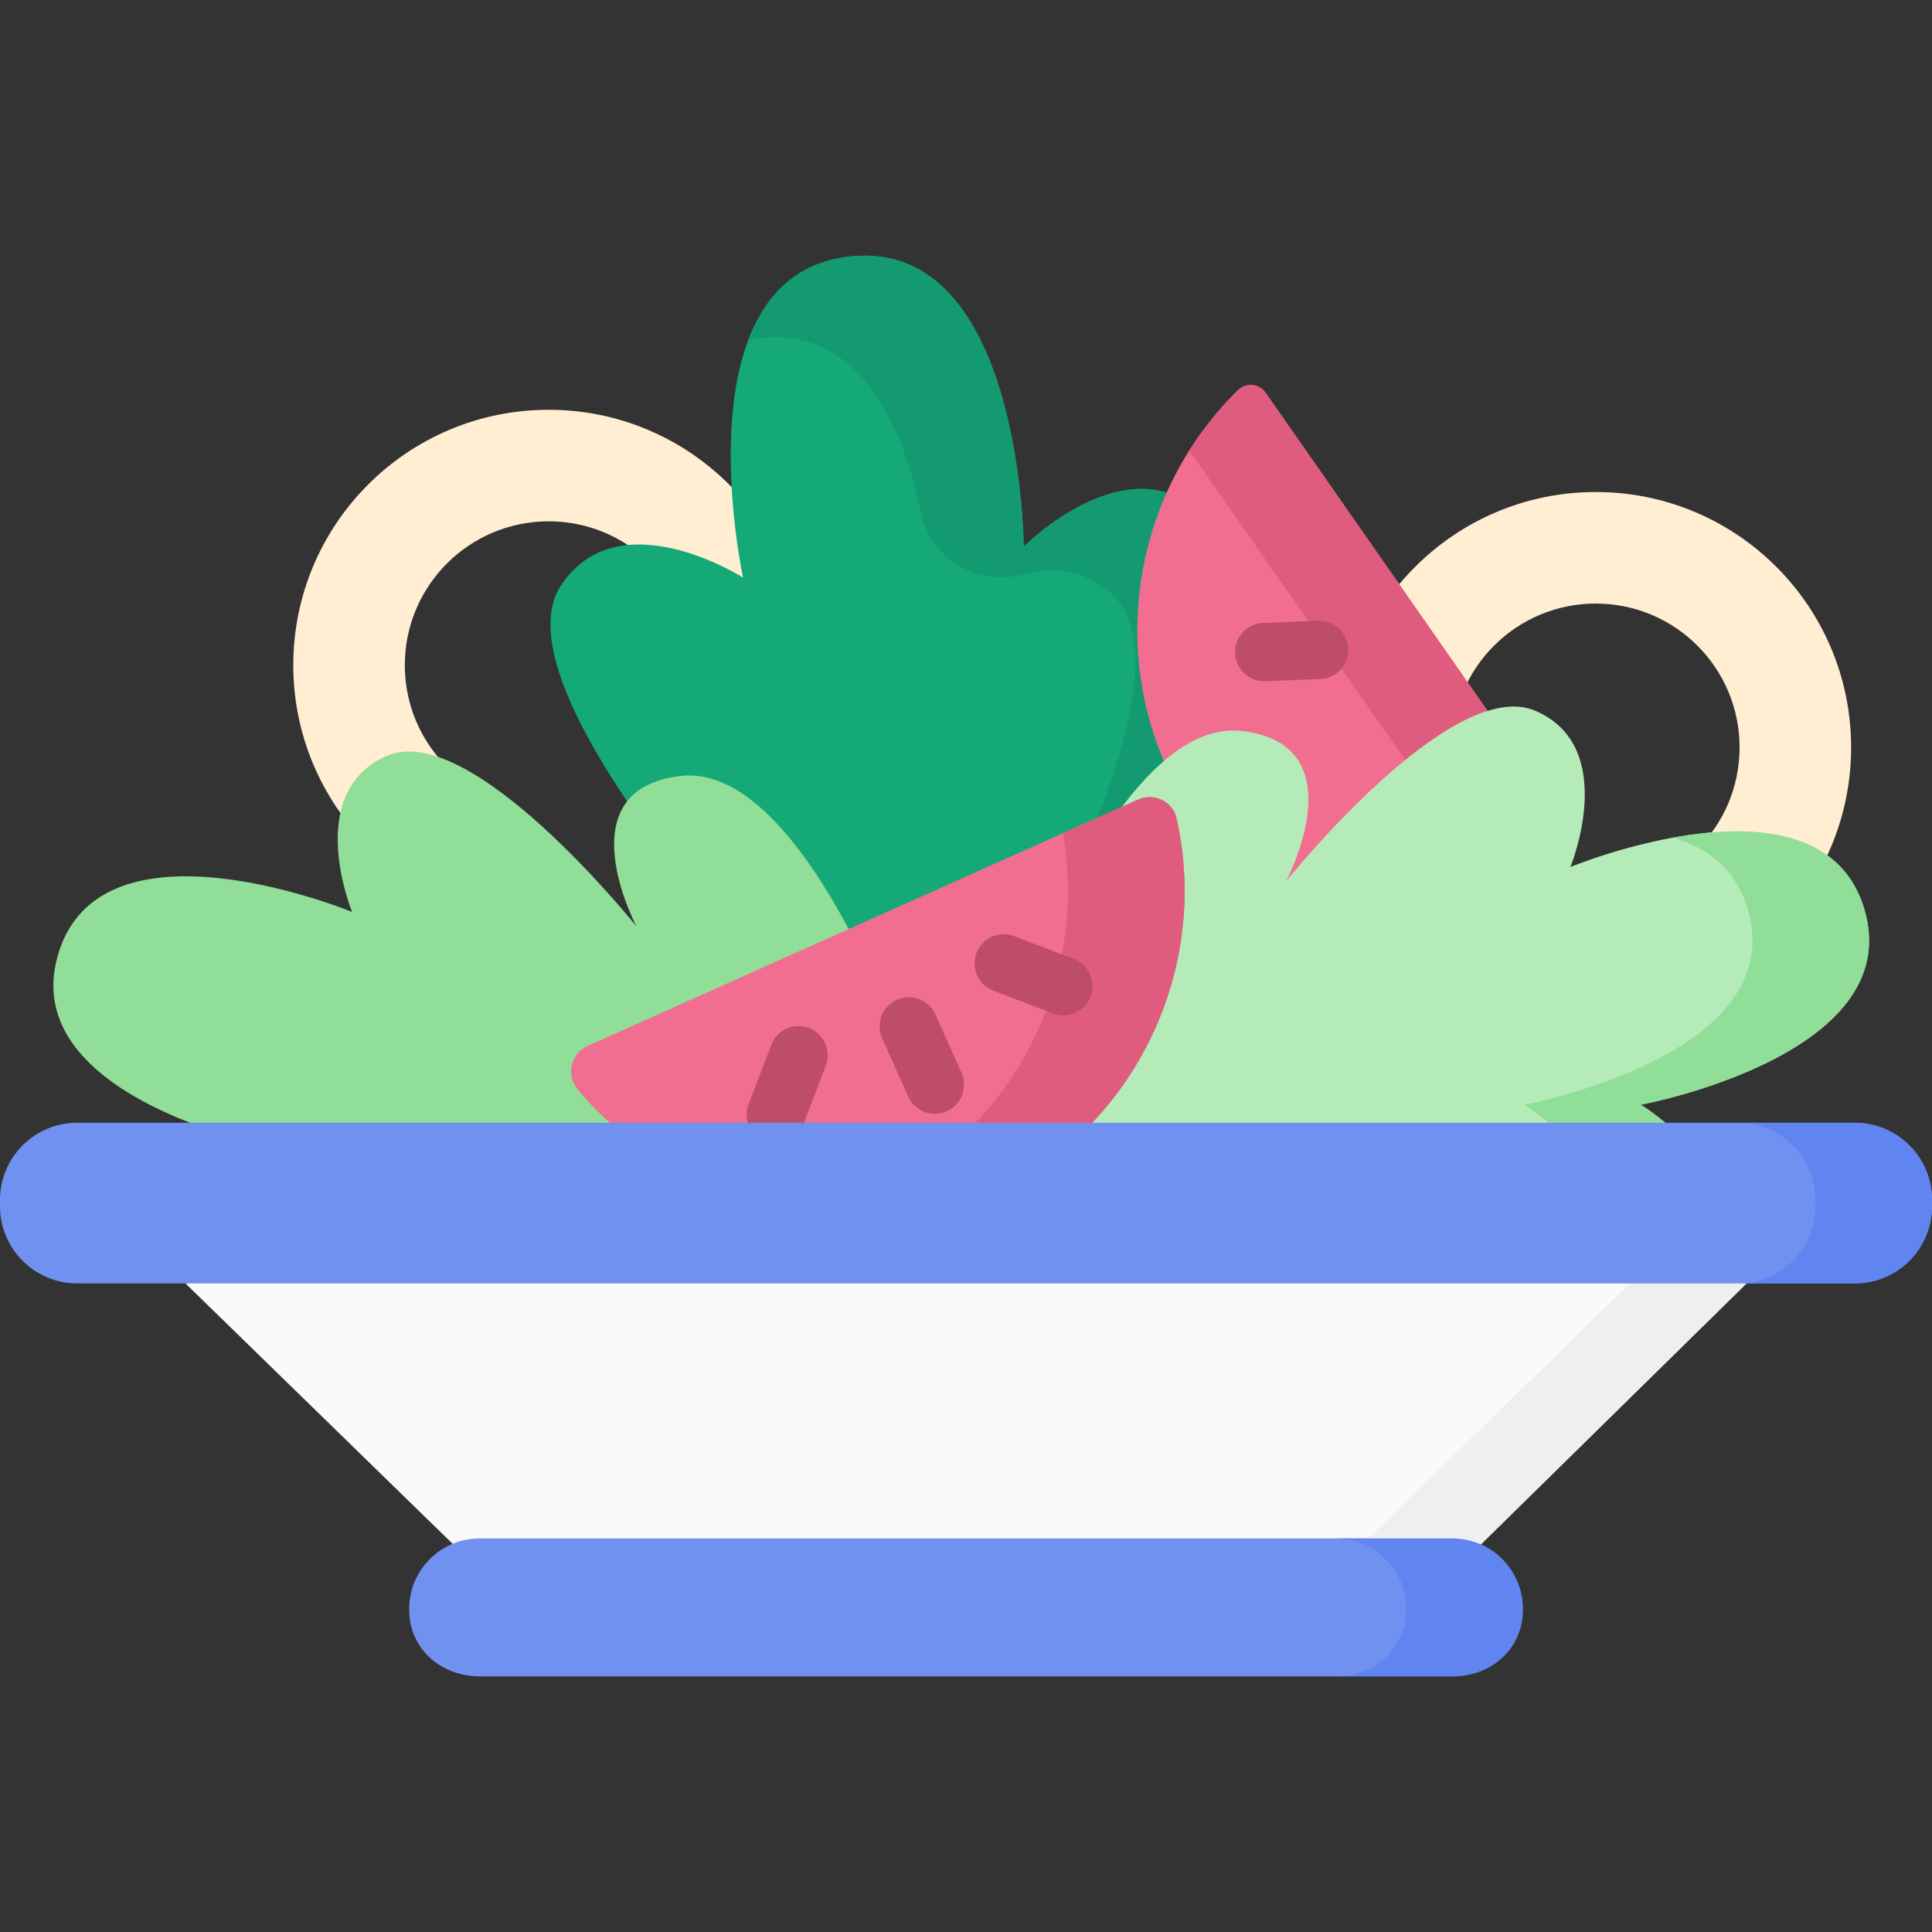 <svg id="Capa_1" enable-background="new 0 0 497 497" height="512" viewBox="0 0 497 497" width="512" xmlns="http://www.w3.org/2000/svg"><rect x="0" y="0" width="497" height="497" fill="#333333" stroke="none"/><g><path d="m141.146 105.415c-36.283 0-65.697 29.414-65.697 65.697 0 31.006 21.482 56.983 50.373 63.885v-30.204c-12.789-5.825-21.681-18.711-21.681-33.681 0-20.437 16.567-37.005 37.005-37.005 15.516 0 28.794 9.554 34.292 23.097h29.916c-6.383-29.602-32.698-51.789-64.208-51.789z" fill="#ffeed2"/><path d="m136.622 270.944c9.866-33.159 44.027-39.592 44.027-39.592s-51.169-58.342-36.339-80.768c14.831-22.427 46.837-2.008 46.837-2.008s-16.935-77.701 27.423-82.596 44.774 74.628 44.774 74.628 26.783-26.906 46.147-8.253-17.852 86.749-17.852 86.749 28.844-35.253 45.703-5.044c16.859 30.21-45.691 87.713-45.691 87.713l-42.977 33.998-50.011-23.736c0-.001-71.907-7.932-62.041-41.091z" fill="#15a977"/><path d="m337.342 214.06c-16.859-30.209-45.703 5.044-45.703 5.044s37.216-68.096 17.852-86.749-46.147 8.253-46.147 8.253-.416-79.524-44.774-74.628c-13.928 1.537-21.811 10.254-26.075 21.488.994-.199 2.012-.371 3.075-.488 25.87-2.855 36.794 23.004 41.406 45.056 2.492 11.916 14.637 18.849 26.405 15.733 7.545-1.997 15.849-1.409 23.111 5.586 10.677 10.285 4.152 35.603-3.851 56.248-2.797 7.215 3.301 14.946 10.913 13.551 7.219-1.322 14.768 1.117 20.789 11.906 11.883 21.292-15.681 56.141-32.99 74.86l10.299-8.147c-.001-.001 62.549-57.503 45.69-87.713z" fill="#139a71"/><path d="m410.496 126.57c-36.283 0-65.697 29.414-65.697 65.697s29.413 65.697 65.697 65.697 65.697-29.413 65.697-65.697c-.001-36.284-29.414-65.697-65.697-65.697zm0 102.701c-20.437 0-37.005-16.568-37.005-37.005s16.568-37.005 37.005-37.005 37.005 16.568 37.005 37.005c-.001 20.438-16.568 37.005-37.005 37.005z" fill="#ffeed2"/><path d="m403.471 212.691-77.899-111.662c-1.656-2.374-5.049-2.682-7.117-.656-29.632 29.039-34.845 76.061-10.319 111.218 16.318 23.39 42.111 36.219 68.587 36.963z" fill="#f26e91"/><path d="m403.937 213.36-78.364-112.33c-1.652-2.368-5.042-2.691-7.102-.669-4.834 4.743-9.011 9.968-12.526 15.537l67.992 97.461h30z" fill="#e05c7e"/><path d="m217.783 237.996c-10.263-19.029-25.676-40.296-42.617-38.389-30.185 3.397-11.429 38.72-11.429 38.72s-42.508-53.25-64.185-43.901-8.981 40.169-8.981 40.169-64.535-26.656-75.628 10.924c-11.093 37.58 57.573 50.241 57.573 50.241s-27.398 15.986-14.272 35.608 77.736-2.009 77.736-2.009-34.931 19.475-11.429 38.72c23.502 19.244 82.876-25.921 82.876-25.921l38.625-31.421-15.371-44.359s-4.876-13.507-12.898-28.382" fill="#90de97"/><path d="m319.387 188.04c30.185 3.397 11.429 38.72 11.429 38.72s42.508-53.25 64.185-43.901 8.981 40.169 8.981 40.169 64.535-26.656 75.628 10.924-57.573 50.242-57.573 50.242 27.398 15.986 14.272 35.608c-13.126 19.621-77.736-2.009-77.736-2.009s34.931 19.476 11.429 38.72-82.876-25.921-82.876-25.921l-38.626-28.422 15.371-47.359s25.331-70.168 55.516-66.771z" fill="#b5ebb9"/><path d="m479.61 233.952c-6.336-21.465-30.103-21.971-49.325-18.46 8.908 2.442 16.216 7.927 19.325 18.46 11.093 37.58-57.573 50.242-57.573 50.242s27.398 15.986 14.272 35.608c-2.276 3.402-6.102 5.562-10.868 6.812 16.952 2.519 34.663 2.464 40.868-6.812 13.126-19.622-14.272-35.608-14.272-35.608s68.665-12.662 57.573-50.242z" fill="#90de97"/><path d="m151.157 269.063c-4.273 1.912-5.603 7.355-2.669 11.003 21.886 27.213 70.914 43.426 105.063 28.143 38.135-17.067 57.855-58.343 49.153-97.599-.977-4.405-5.784-6.782-9.903-4.939z" fill="#f26e91"/><path d="m302.704 210.611c-.977-4.405-5.784-6.782-9.903-4.939l-19.358 8.664c6.698 38.114-12.961 77.346-49.892 93.874-4.755 2.128-9.804 3.624-15.022 4.586 15.601 2.567 31.481 1.474 45.022-4.586 38.135-17.068 57.855-58.344 49.153-97.599z" fill="#e05c7e"/><path d="m248.5 310.992-200.791 19.162 69.922 68.146 130.869 17.457 131.417-17.457 69.374-68.146z" fill="#fafafa"/><path d="m373.602 431.237h-250.204c-10.015 0-18.134-7.119-18.134-17.134v-.213c0-10.015 8.119-18.134 18.134-18.134h250.204c10.015 0 18.134 8.119 18.134 18.134v.213c0 10.016-8.119 17.134-18.134 17.134z" fill="#7191f0"/><path d="m422.205 327.314-70.227 68.443 27.939 2.543 72.253-70.986z" fill="#eef0f0"/><path d="m373.602 395.757h-30c10.015 0 18.134 8.119 18.134 18.134v.213c0 10.015-8.119 17.134-18.134 17.134h30c10.015 0 18.134-7.119 18.134-17.134v-.213c0-10.015-8.119-18.134-18.134-18.134z" fill="#6084f0"/><g fill="#bd4d69"><path d="m240.49 286.518c-2.867 0-5.604-1.652-6.85-4.438l-6.709-14.991c-1.692-3.781.001-8.217 3.782-9.909 3.782-1.691 8.217.002 9.909 3.782l6.709 14.991c1.692 3.781-.002 8.217-3.782 9.909-.995.445-2.036.656-3.059.656z"/><path d="m273.546 261.185c-.889 0-1.793-.159-2.673-.495l-15.344-5.856c-3.87-1.477-5.81-5.812-4.333-9.681 1.477-3.87 5.813-5.809 9.681-4.333l15.344 5.856c3.87 1.477 5.81 5.812 4.332 9.681-1.139 2.99-3.986 4.828-7.007 4.828z"/><path d="m199.564 294.295c-.889 0-1.793-.159-2.673-.495-3.87-1.477-5.81-5.811-4.333-9.681l5.856-15.345c1.477-3.87 5.813-5.81 9.681-4.333 3.87 1.477 5.81 5.811 4.333 9.681l-5.856 15.345c-1.141 2.99-3.988 4.828-7.008 4.828z"/><path d="m325.207 175.241c-4.006 0-7.331-3.167-7.489-7.206-.163-4.139 3.061-7.626 7.2-7.788l14.114-.554c4.133-.146 7.626 3.061 7.788 7.2.163 4.139-3.061 7.626-7.2 7.788l-14.114.554c-.1.005-.199.006-.299.006z"/></g><path d="m477.144 330.154h-457.288c-10.966 0-19.856-8.89-19.856-19.856v-1.613c0-10.966 8.89-19.856 19.856-19.856h457.288c10.966 0 19.856 8.89 19.856 19.856v1.613c0 10.966-8.89 19.856-19.856 19.856z" fill="#7191f0"/><path d="m477.144 288.829h-30c10.966 0 19.856 8.89 19.856 19.856v1.613c0 10.966-8.89 19.856-19.856 19.856h30c10.966 0 19.856-8.89 19.856-19.856v-1.613c0-10.966-8.89-19.856-19.856-19.856z" fill="#6084f0"/></g></svg>